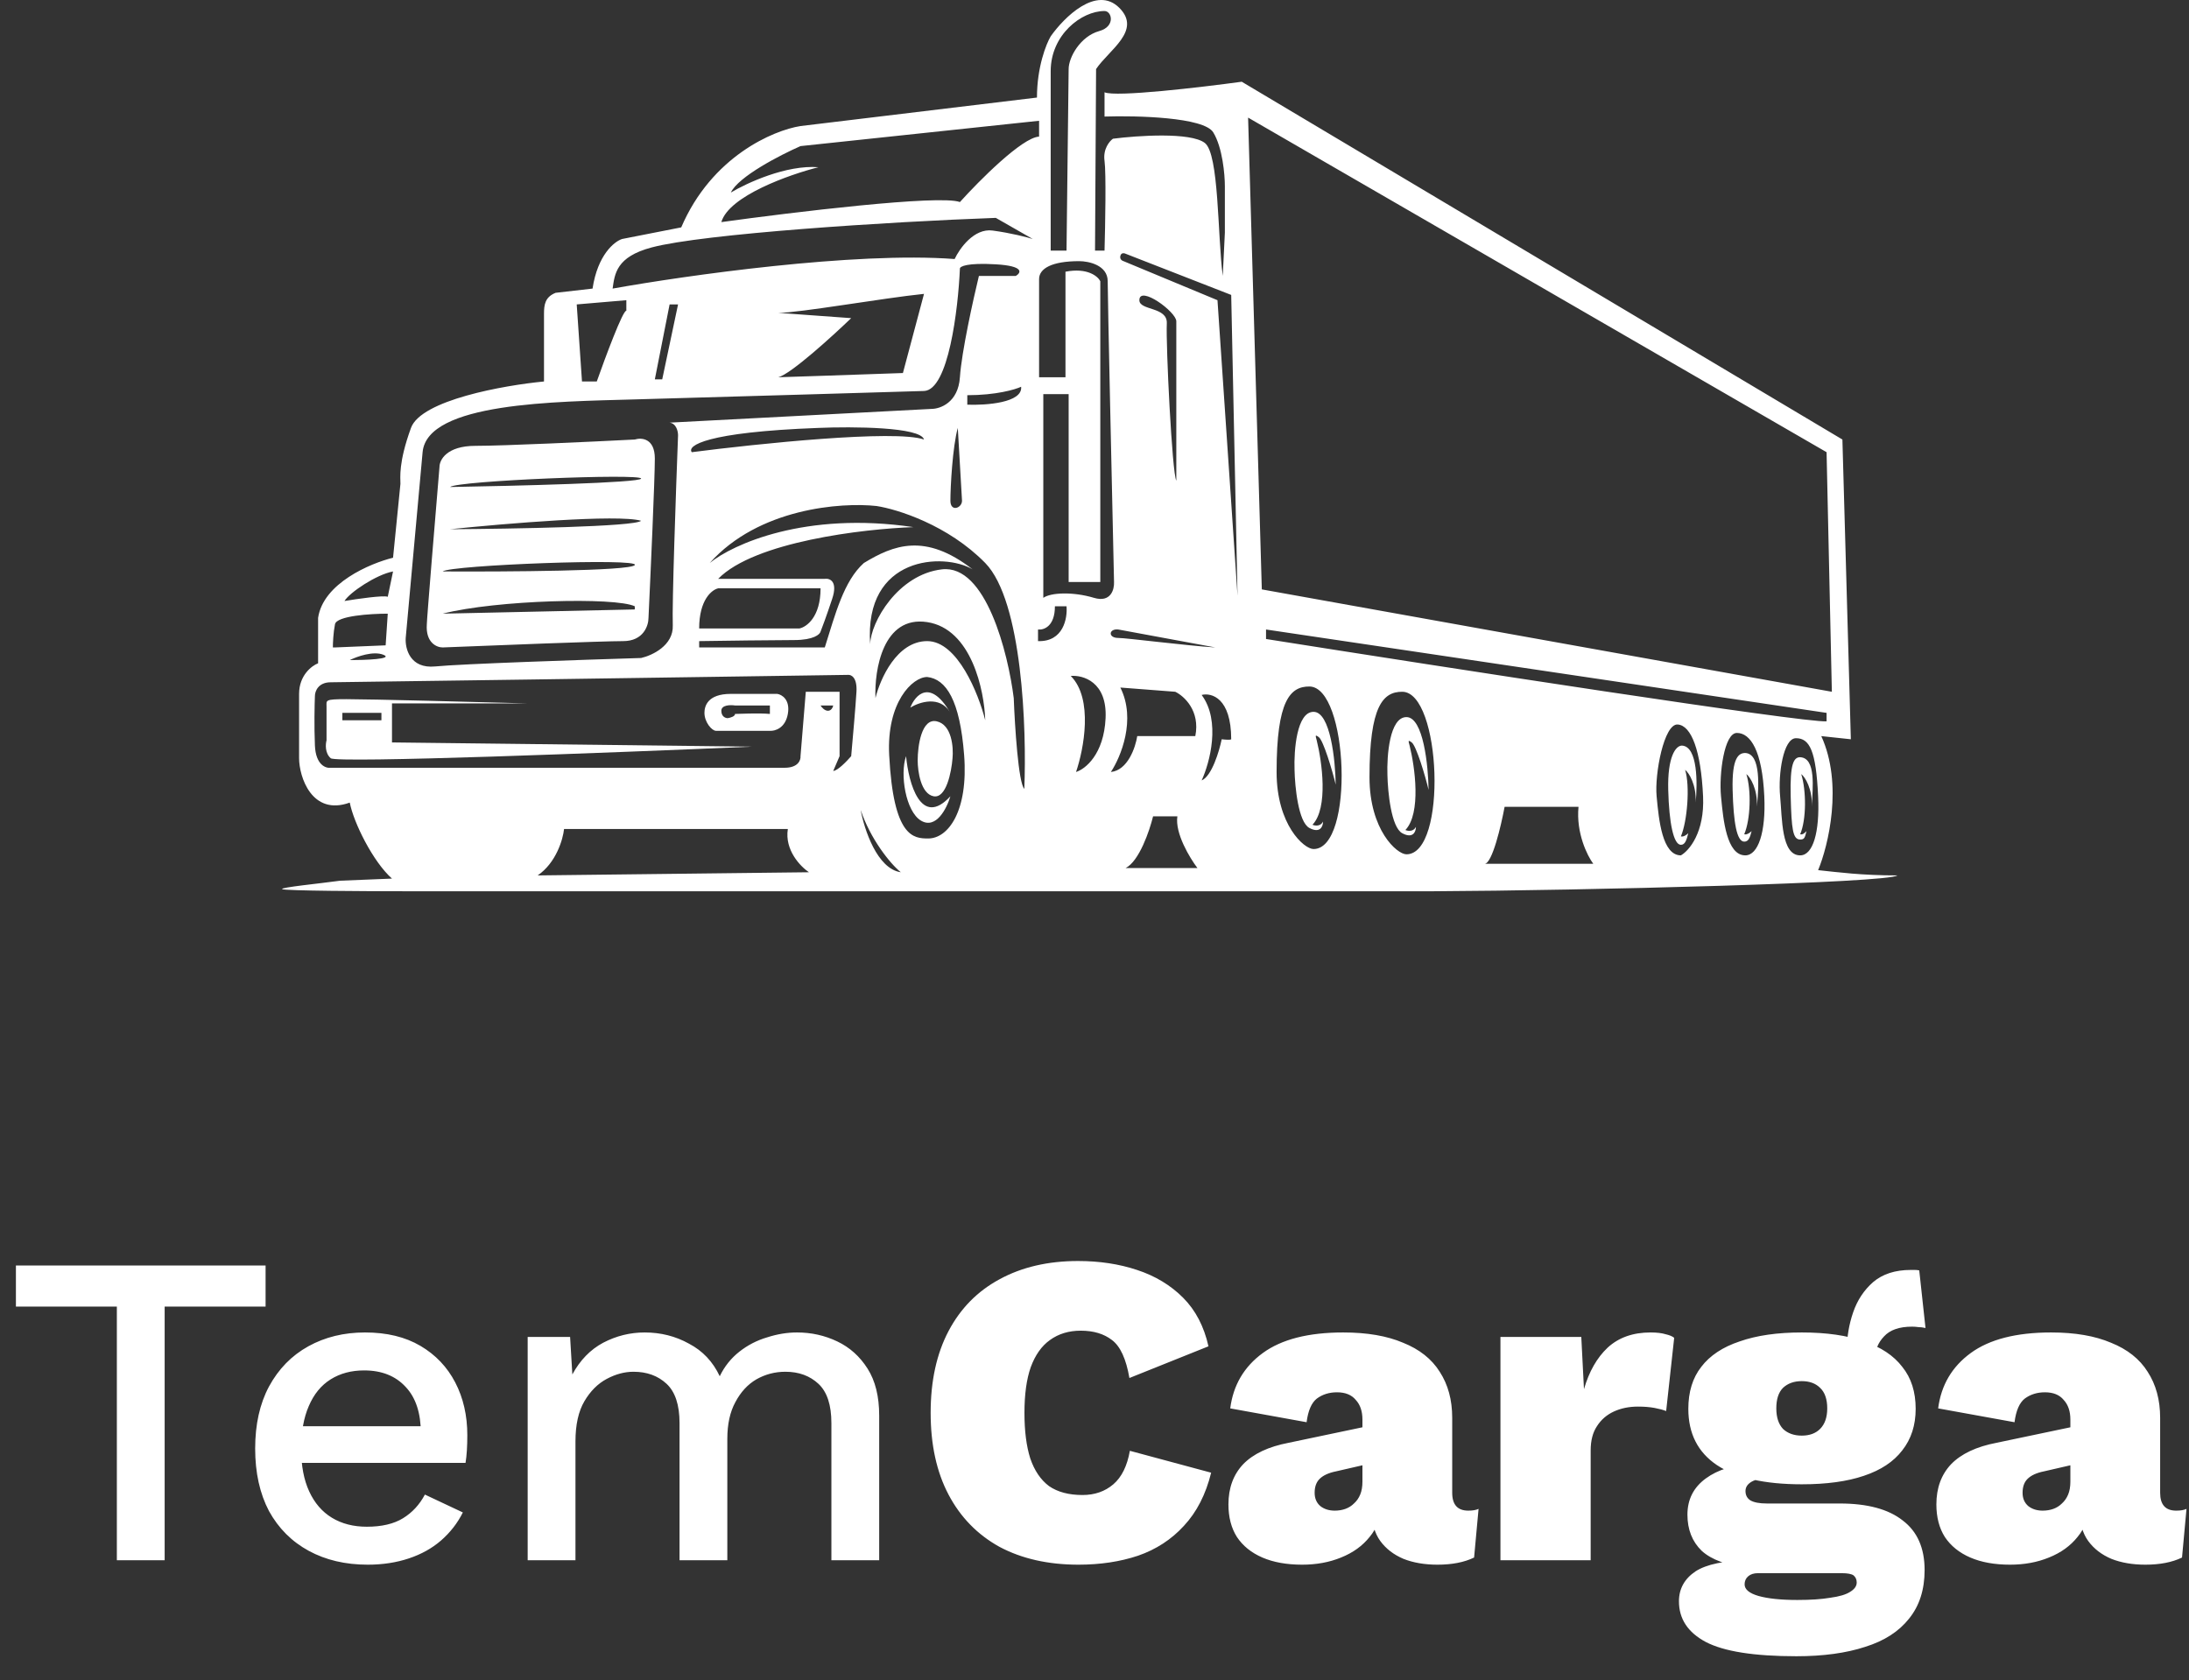 <svg width="155" height="119" viewBox="0 0 155 119" fill="none" xmlns="http://www.w3.org/2000/svg">
<rect x="0" y="0" width="155" height="119" fill="#333333" stroke="none"/>
<path fill-rule="evenodd" clip-rule="evenodd" d="M27.756 62.222L24.093 62.371C22.648 62.57 19.803 62.849 19.982 62.969C20.162 63.089 25.937 63.119 28.802 63.119H101.456C112.12 63.069 133.822 62.521 134.345 61.997C131.804 61.997 130.159 61.773 128.739 61.624C129.462 59.88 130.518 55.539 128.963 52.131L131.056 52.355L130.458 31.127L87.927 5.788C85.012 6.186 78.987 6.894 78.21 6.535V8.254C80.502 8.18 85.251 8.299 85.909 9.375C86.567 10.452 86.731 12.365 86.731 13.188V16.476L86.582 19.541C86.208 16.701 86.328 10.9 85.311 10.123C84.294 9.346 80.552 9.6 78.808 9.824C78.559 9.998 78.091 10.556 78.21 11.394C78.33 12.231 78.26 15.978 78.21 17.747H77.537L77.612 4.891C78.509 3.545 80.871 2.17 79.257 0.555C77.642 -1.059 75.345 1.228 74.398 2.573C74.074 3.122 73.426 4.756 73.426 6.909L56.683 8.927C54.764 9.226 50.389 11.08 48.237 16.103L44.051 16.925C43.503 17.099 42.317 18.046 41.958 20.438L39.342 20.737C38.594 21.036 38.52 21.574 38.52 22.232V27.016C35.679 27.29 29.819 28.331 29.101 30.305C28.204 32.771 28.354 33.818 28.354 34.266L27.831 39.498C26.211 39.897 22.882 41.307 22.524 43.759V46.973C22.075 47.148 21.178 47.825 21.178 49.141V53.7C21.178 54.996 22.075 57.812 24.766 56.84C25.04 58.26 26.41 61.026 27.756 62.222ZM57.281 61.773L38.071 61.997C39.386 61.1 39.865 59.431 39.94 58.709H55.786C55.547 60.203 56.683 61.374 57.281 61.773ZM63.784 61.773C63.012 61.15 61.616 59.381 60.944 57.363C61.193 58.733 62.11 61.534 63.784 61.773ZM24.766 46.749C25.264 46.5 26.44 46.076 27.158 46.375C27.875 46.674 25.862 46.749 24.766 46.749ZM27.307 45.703L23.72 45.852H23.57C23.57 45.553 23.6 44.806 23.72 44.208C23.839 43.61 26.261 43.46 27.457 43.46L27.307 45.703ZM27.457 42.264C27.158 42.145 25.289 42.414 24.392 42.563C24.751 41.965 26.635 40.694 27.831 40.47L27.457 42.264ZM28.728 45.179L29.924 32.024C30.244 28.496 39.342 28.447 44.948 28.286C51.052 28.112 63.694 27.748 65.428 27.689C67.162 27.629 67.845 21.883 67.97 19.018C67.97 18.868 68.478 18.599 70.511 18.719C72.544 18.838 72.305 19.317 71.931 19.541H69.315C68.917 21.186 68.089 24.923 67.97 26.717C67.85 28.511 66.575 28.959 65.952 28.959L47.414 29.931C47.893 29.991 48.012 30.554 48.012 30.828C47.863 34.715 47.579 42.847 47.639 44.282C47.698 45.718 46.169 46.425 45.396 46.599C41.285 46.724 32.614 47.018 30.82 47.197C29.027 47.377 28.678 45.927 28.728 45.179ZM42.257 27.016H41.21L40.837 21.559L44.35 21.26V22.008C44.111 21.948 42.855 25.322 42.257 27.016ZM46.891 26.866H46.368L47.414 21.559H48.012L46.891 26.866ZM63.934 26.418C61.093 26.517 55.352 26.717 55.113 26.717C56.01 26.478 58.925 23.826 60.271 22.531L55.113 22.157C56.608 22.157 62.513 21.111 65.428 20.812L63.934 26.418ZM65.428 31.127C63.395 30.409 53.618 31.426 48.984 32.024C48.635 31.575 49.941 30.604 57.954 30.305C60.346 30.205 65.189 30.23 65.428 31.127ZM58.402 45.852H49.507V45.404C51.177 45.379 54.859 45.329 56.234 45.329C57.61 45.329 58.053 44.93 58.103 44.731C58.203 44.482 58.507 43.669 58.925 42.414C59.344 41.158 58.751 40.944 58.402 40.993H50.853C53.424 38.362 61.143 37.455 64.681 37.331C57.027 36.195 51.874 38.552 50.255 39.872C53.723 35.985 59.573 35.562 62.065 35.836C63.535 36.06 67.133 37.181 69.764 39.872C72.395 42.563 72.704 51.657 72.529 55.868C72.111 55.45 71.857 51.408 71.782 49.44C71.383 46.251 69.809 39.962 66.699 40.321C63.59 40.679 61.645 44.058 61.616 45.628C61.168 39.349 66.849 39.125 68.867 40.321C65.503 37.705 63.261 38.602 61.168 39.872C59.748 41.143 59.15 43.485 58.402 45.852ZM50.853 41.666H58.103C58.103 43.699 57.107 44.407 56.608 44.507H49.507C49.507 42.473 50.404 41.766 50.853 41.666ZM67.596 18.345C60.54 17.807 48.511 19.516 43.378 20.438C43.528 19.392 43.632 18.189 46.144 17.523C49.806 16.551 62.924 15.704 70.511 15.43L73.127 16.925C72.729 16.8 71.603 16.506 70.287 16.327C68.971 16.148 67.945 17.598 67.596 18.345ZM67.97 14.309C66.535 13.771 56.11 15.031 51.077 15.729C51.615 13.875 55.886 12.365 57.954 11.842C55.681 11.663 52.871 12.963 51.75 13.636C52.288 12.5 55.263 10.97 56.683 10.347L73.576 8.553V9.674C72.38 9.734 69.34 12.789 67.97 14.309ZM75.519 17.747H74.398V5.04C74.398 2.469 76.566 0.78 78.21 0.78C78.733 0.78 79.003 1.876 77.836 2.2C76.491 2.573 75.669 4.068 75.669 4.891L75.519 17.747ZM68.119 35.462L67.82 30.305C67.447 31.65 67.297 34.49 67.297 35.462C67.297 36.284 68.119 35.985 68.119 35.462ZM68.493 28.66V27.988C70.526 27.988 71.882 27.589 72.305 27.39C72.425 28.526 69.814 28.71 68.493 28.66ZM87.18 20.887L87.628 42.189L86.208 21.26L79.556 18.495C79.556 18.495 79.257 18.42 79.331 18.121C79.406 17.822 79.705 17.971 79.705 17.971L87.18 20.887ZM65.653 45.404C63.5 45.404 62.314 48.094 61.99 49.44C61.905 47.447 62.518 43.58 65.653 44.058C68.788 44.536 69.7 48.892 69.764 51.01C69.29 49.141 67.805 45.404 65.653 45.404ZM75.519 42.937H74.697C74.697 44.372 73.9 44.631 73.501 44.581V45.404C75.295 45.463 75.594 43.784 75.519 42.937ZM89.646 45.254V44.581L129.337 50.486V51.084C127.782 51.204 102.229 47.247 89.646 45.254ZM88.376 8.329L89.347 41.741L129.711 48.991L129.337 32.024L88.376 8.329ZM84.788 61.474H79.705C80.662 60.996 81.399 58.833 81.648 57.812H83.368C83.188 59.008 84.24 60.752 84.788 61.474ZM112.818 61.175H105.119C105.657 61.175 106.29 58.484 106.539 57.139H111.772C111.592 58.992 112.394 60.602 112.818 61.175ZM92.711 48.618C95.477 48.618 95.925 60.129 93.01 60.129C92.337 60.129 90.394 58.41 90.394 54.672C90.394 49.589 91.366 48.618 92.711 48.618ZM99.289 48.991C102.054 48.991 102.503 60.502 99.588 60.502C98.915 60.502 96.972 58.783 96.972 55.046C96.972 49.963 97.943 48.991 99.289 48.991ZM120.592 56.391C120.711 58.963 119.595 60.253 119.022 60.577C117.7 60.577 117.461 58.053 117.311 56.475L117.303 56.391C117.153 54.822 117.826 51.234 118.798 51.309C119.769 51.383 120.442 53.177 120.592 56.391ZM124.927 56.391C125.047 58.963 124.484 60.577 123.582 60.577C122.26 60.577 122.02 58.053 121.87 56.475L121.862 56.391C121.713 54.822 122.087 51.907 122.984 51.907C123.958 51.907 124.778 53.177 124.927 56.391ZM128.739 56.391C128.859 58.963 128.371 60.577 127.468 60.577C126.123 60.577 126.198 57.961 126.048 56.391C125.899 54.822 126.272 52.28 127.169 52.28C128.144 52.28 128.59 53.177 128.739 56.391ZM79.182 44.581L86.059 45.852C83.991 45.727 79.771 45.179 79.182 45.179C78.434 45.179 78.509 44.507 79.182 44.581ZM75.818 47.87C77.433 49.485 76.74 53.078 76.192 54.672C76.84 54.473 78.165 53.431 78.285 50.86C78.404 48.289 76.69 47.795 75.818 47.87ZM79.331 48.692C80.468 50.965 79.356 53.626 78.659 54.672C79.855 54.553 80.403 52.928 80.527 52.131H84.638C84.997 50.337 83.841 49.29 83.218 48.991L79.331 48.692ZM85.087 49.216C86.462 51.069 85.66 54.024 85.087 55.27C85.804 54.971 86.333 53.202 86.507 52.355C86.706 52.38 87.12 52.415 87.18 52.355C87.18 49.425 85.784 49.041 85.087 49.216ZM75.669 27.913H73.875V42.339C74.398 41.965 75.968 41.89 77.463 42.339C78.659 42.698 78.908 41.741 78.883 41.218C78.733 34.59 78.434 21.051 78.434 19.915C78.434 18.779 77.089 18.495 76.416 18.495C74.473 18.495 73.576 19.018 73.576 19.765V26.717H75.445V19.242C76.999 18.943 77.737 19.566 77.911 19.915V41.218H75.669V27.913ZM83.293 22.755V34.042C82.994 33.519 82.546 24.4 82.62 22.905C82.68 21.709 80.677 22.008 80.677 21.26C80.677 20.178 83.293 22.082 83.293 22.755ZM68.269 53.476C68.573 57.428 67.148 59.381 65.727 59.381C64.681 59.381 63.261 59.306 62.962 53.476C62.77 49.739 64.606 47.945 65.653 47.945C66.998 48.094 67.97 49.589 68.269 53.476ZM59.449 53.551L59 54.597C59.299 54.597 59.972 53.9 60.271 53.551C60.37 52.455 60.585 50.008 60.645 48.991C60.704 47.975 60.271 47.77 60.047 47.795C48.212 47.97 24.317 48.319 23.421 48.319C22.524 48.319 22.299 48.967 22.299 49.29C22.274 49.888 22.24 51.428 22.299 52.803C22.359 54.179 23.072 54.423 23.421 54.373H55.562C56.519 54.373 56.708 53.825 56.683 53.551L57.057 48.991H59.449V53.551ZM59 49.963H58.103C58.178 50.088 58.387 50.337 58.626 50.337C58.866 50.337 58.975 50.088 59 49.963Z" fill="white"/>
<path fill-rule="evenodd" clip-rule="evenodd" d="M30.223 44.208C30.223 43.849 30.82 36.633 31.119 33.07C31.119 32.572 31.628 31.575 33.661 31.575C35.694 31.575 42.033 31.276 44.948 31.127C45.421 30.977 46.368 31.037 46.368 32.472C46.368 33.907 46.069 40.595 45.919 43.759C45.919 44.307 45.561 45.404 44.126 45.404C42.69 45.404 35.006 45.703 31.344 45.852C30.931 45.852 30.128 45.523 30.223 44.208ZM31.867 34.49C36.377 34.416 45.396 34.191 45.396 33.892C45.396 33.519 32.39 34.042 31.867 34.49ZM31.867 37.48C35.704 37.082 43.782 36.404 45.396 36.882C44.978 37.301 36.202 37.455 31.867 37.48ZM31.344 40.47C35.729 40.495 44.589 40.44 44.948 40.022C45.396 39.498 31.867 40.022 31.344 40.47ZM44.948 43.161L31.344 43.46C35.156 42.488 43.572 42.279 44.948 42.937V43.161Z" fill="white"/>
<path fill-rule="evenodd" clip-rule="evenodd" d="M53.245 52.878C43.478 53.302 23.839 54.059 23.421 53.7C23.002 53.342 23.047 52.704 23.122 52.43V50.038C23.122 49.589 22.972 49.515 24.542 49.515C26.216 49.515 33.761 49.714 37.324 49.814H27.756V52.579L53.245 52.878ZM27.008 50.486H24.243V51.01H27.008V50.486Z" fill="white"/>
<path fill-rule="evenodd" clip-rule="evenodd" d="M49.881 50.486C49.881 50.038 50.075 49.141 51.75 49.141H55.039C55.362 49.191 55.965 49.544 55.786 50.561C55.607 51.578 54.864 51.782 54.515 51.757H50.703C50.404 51.757 49.881 51.144 49.881 50.486ZM52.049 49.963H54.515V50.561C53.693 50.486 52.273 50.561 52.049 50.561C52.049 50.74 51.7 50.835 51.526 50.86C51.376 50.86 51.077 50.755 51.077 50.337C51.077 49.918 51.725 49.913 52.049 49.963Z" fill="white"/>
<path d="M64.158 53.551C64.332 55.444 65.204 58.664 67.297 56.391C67.048 57.239 66.281 58.768 65.204 58.111C64.128 57.453 63.709 54.822 64.158 53.551Z" fill="white"/>
<path d="M64.98 53.85C64.979 54.622 65.203 56.212 66.101 56.391C66.999 56.571 67.372 54.672 67.447 53.7C67.521 52.928 67.402 51.324 66.325 51.084C65.249 50.845 64.98 52.828 64.98 53.85Z" fill="white"/>
<path d="M64.457 50.113C65.096 49.719 66.54 49.243 67.268 50.437C65.848 48.051 64.803 49.222 64.457 50.113Z" fill="white"/>
<path d="M93.234 52.43C93.608 53.925 94.072 57.214 92.935 58.41C93.11 58.484 93.503 58.544 93.683 58.185C93.683 58.509 93.488 59.052 92.711 58.634C91.934 58.215 91.689 55.719 91.665 54.523C91.615 53.152 91.814 50.412 93.01 50.412C94.206 50.412 94.555 53.85 94.58 55.569C94.331 54.523 93.705 52.446 93.384 52.206C93.085 51.981 93.159 52.131 93.234 52.43Z" fill="white"/>
<path d="M99.812 52.803C100.186 54.298 100.649 57.587 99.513 58.783C99.687 58.858 100.081 58.918 100.261 58.559C100.261 58.883 100.066 59.426 99.289 59.008C98.511 58.589 98.267 56.092 98.242 54.896C98.192 53.526 98.392 50.785 99.588 50.785C100.784 50.785 101.133 54.224 101.157 55.943C100.908 54.896 100.282 52.82 99.962 52.579C99.662 52.355 99.737 52.505 99.812 52.803Z" fill="white"/>
<path d="M119.022 59.232C119.47 58.185 119.68 55.659 119.321 54.523C119.595 54.722 120.128 55.584 120.068 56.84C120.193 55.519 120.233 52.863 119.097 52.803C118.648 52.803 118.065 53.611 118.125 55.943C118.185 58.275 118.499 59.83 119.022 59.83C119.321 59.83 119.426 59.486 119.545 59.008C119.446 59.107 119.201 59.291 119.022 59.232Z" fill="white"/>
<path d="M123.507 59.082C123.955 58.036 124.015 55.958 123.656 54.822C123.93 55.021 124.464 55.883 124.404 57.139C124.528 55.818 124.718 53.386 123.582 53.327C123.133 53.327 122.625 53.611 122.685 55.943C122.744 58.275 122.984 59.605 123.507 59.605C123.806 59.605 123.91 59.336 124.03 58.858C123.93 58.958 123.686 59.142 123.507 59.082Z" fill="white"/>
<path d="M127.468 59.082C127.917 58.036 127.902 55.958 127.543 54.822C127.817 55.021 128.35 55.883 128.291 57.139C128.355 55.793 128.605 53.685 127.468 53.626C127.02 53.626 126.736 54.059 126.796 56.391C126.855 58.723 126.945 59.456 127.468 59.456C127.767 59.456 127.797 59.336 127.917 58.858C127.817 58.958 127.648 59.142 127.468 59.082Z" fill="white"/>
<path d="M18.806 89.621V92.531H11.659V110.495H8.274V92.531H1.127V89.621H18.806ZM26.038 110.811C24.456 110.811 23.065 110.484 21.863 109.831C20.661 109.177 19.723 108.239 19.048 107.016C18.394 105.772 18.068 104.296 18.068 102.588C18.068 100.88 18.394 99.415 19.048 98.192C19.723 96.948 20.651 95.999 21.831 95.346C23.012 94.692 24.351 94.365 25.848 94.365C27.387 94.365 28.694 94.681 29.77 95.314C30.845 95.947 31.667 96.811 32.236 97.907C32.806 99.004 33.09 100.248 33.09 101.639C33.09 102.019 33.08 102.377 33.059 102.715C33.038 103.052 33.006 103.347 32.964 103.6H20.25V101.007H31.477L29.801 101.513C29.801 100.079 29.443 98.983 28.726 98.224C28.009 97.444 27.029 97.053 25.785 97.053C24.878 97.053 24.087 97.264 23.413 97.686C22.738 98.108 22.221 98.74 21.863 99.584C21.504 100.406 21.325 101.418 21.325 102.62C21.325 103.801 21.515 104.802 21.895 105.624C22.274 106.447 22.812 107.069 23.507 107.49C24.203 107.912 25.026 108.123 25.974 108.123C27.029 108.123 27.883 107.923 28.536 107.522C29.19 107.121 29.706 106.563 30.086 105.846L32.774 107.111C32.395 107.87 31.878 108.534 31.224 109.103C30.592 109.651 29.833 110.073 28.947 110.368C28.062 110.664 27.092 110.811 26.038 110.811ZM37.364 110.495V94.681H40.368L40.527 97.338C41.075 96.326 41.802 95.578 42.709 95.093C43.637 94.608 44.617 94.365 45.65 94.365C46.789 94.365 47.832 94.629 48.781 95.156C49.751 95.662 50.478 96.431 50.964 97.465C51.301 96.769 51.765 96.189 52.355 95.725C52.945 95.261 53.599 94.924 54.316 94.713C55.033 94.481 55.739 94.365 56.435 94.365C57.447 94.365 58.396 94.576 59.281 94.998C60.167 95.419 60.884 96.062 61.432 96.927C61.98 97.791 62.254 98.898 62.254 100.248V110.495H58.87V100.785C58.87 99.499 58.565 98.572 57.953 98.002C57.342 97.433 56.561 97.148 55.613 97.148C54.875 97.148 54.189 97.328 53.557 97.686C52.945 98.044 52.45 98.582 52.07 99.299C51.691 99.995 51.501 100.859 51.501 101.892V110.495H48.117V100.785C48.117 99.499 47.811 98.572 47.2 98.002C46.588 97.433 45.808 97.148 44.859 97.148C44.227 97.148 43.594 97.317 42.962 97.654C42.329 97.992 41.802 98.519 41.38 99.236C40.959 99.953 40.748 100.901 40.748 102.082V110.495H37.364ZM85.76 104.296C85.38 105.835 84.737 107.09 83.831 108.06C82.945 109.029 81.859 109.736 80.573 110.179C79.308 110.6 77.906 110.811 76.367 110.811C74.216 110.811 72.35 110.389 70.769 109.546C69.209 108.682 68.007 107.448 67.163 105.846C66.32 104.243 65.898 102.314 65.898 100.058C65.898 97.802 66.32 95.873 67.163 94.27C68.007 92.668 69.209 91.445 70.769 90.602C72.35 89.737 74.206 89.305 76.335 89.305C77.853 89.305 79.245 89.516 80.51 89.937C81.796 90.359 82.882 91.013 83.767 91.898C84.653 92.784 85.254 93.933 85.57 95.346L79.972 97.591C79.74 96.242 79.329 95.346 78.739 94.903C78.169 94.46 77.431 94.239 76.525 94.239C75.681 94.239 74.954 94.46 74.343 94.903C73.752 95.325 73.299 95.968 72.983 96.832C72.688 97.675 72.54 98.751 72.54 100.058C72.54 101.344 72.677 102.419 72.951 103.284C73.246 104.148 73.689 104.802 74.279 105.245C74.891 105.667 75.681 105.877 76.651 105.877C77.516 105.877 78.243 105.624 78.834 105.118C79.424 104.612 79.814 103.822 80.004 102.746L85.76 104.296ZM96.472 100.532C96.472 99.942 96.314 99.478 95.998 99.141C95.703 98.782 95.26 98.603 94.669 98.603C94.121 98.603 93.647 98.751 93.246 99.046C92.867 99.341 92.624 99.9 92.519 100.722L87.111 99.742C87.322 98.097 88.091 96.79 89.419 95.82C90.748 94.85 92.645 94.365 95.112 94.365C96.799 94.365 98.212 94.608 99.35 95.093C100.51 95.556 101.374 96.242 101.944 97.148C102.534 98.055 102.829 99.141 102.829 100.406V105.719C102.829 106.563 103.209 106.984 103.968 106.984C104.284 106.984 104.527 106.942 104.695 106.858L104.379 110.305C103.683 110.642 102.819 110.811 101.786 110.811C100.879 110.811 100.078 110.674 99.382 110.4C98.686 110.105 98.138 109.683 97.737 109.135C97.337 108.587 97.136 107.87 97.136 106.984V106.731L97.769 106.636C97.769 107.48 97.505 108.218 96.978 108.85C96.472 109.483 95.798 109.968 94.954 110.305C94.132 110.642 93.215 110.811 92.203 110.811C91.106 110.811 90.168 110.642 89.388 110.305C88.608 109.968 88.007 109.483 87.585 108.85C87.184 108.218 86.984 107.448 86.984 106.542C86.984 105.382 87.332 104.433 88.028 103.695C88.745 102.957 89.82 102.451 91.254 102.177L96.978 100.975L96.947 103.663L94.606 104.201C94.079 104.307 93.689 104.486 93.436 104.739C93.204 104.971 93.088 105.298 93.088 105.719C93.088 106.12 93.225 106.436 93.499 106.668C93.773 106.879 94.111 106.984 94.511 106.984C94.785 106.984 95.038 106.942 95.27 106.858C95.502 106.773 95.703 106.647 95.871 106.478C96.061 106.31 96.209 106.099 96.314 105.846C96.42 105.593 96.472 105.287 96.472 104.929V100.532ZM106.244 110.495V94.681H111.969L112.159 98.382C112.517 97.138 113.076 96.157 113.835 95.441C114.615 94.724 115.627 94.365 116.871 94.365C117.314 94.365 117.672 94.407 117.946 94.492C118.221 94.555 118.421 94.639 118.547 94.745L117.978 99.931C117.767 99.847 117.493 99.773 117.156 99.71C116.818 99.647 116.428 99.615 115.986 99.615C115.353 99.615 114.784 99.731 114.278 99.963C113.772 100.195 113.371 100.543 113.076 101.007C112.781 101.45 112.633 102.019 112.633 102.715V110.495H106.244ZM135.899 89.969L136.342 94.049C136.152 94.007 135.983 93.986 135.836 93.986C135.688 93.965 135.541 93.954 135.393 93.954C134.486 93.954 133.822 94.186 133.401 94.65C132.979 95.093 132.768 95.62 132.768 96.231L130.776 95.567C130.776 94.681 130.923 93.806 131.218 92.942C131.514 92.078 131.988 91.361 132.642 90.791C133.316 90.222 134.202 89.937 135.298 89.937C135.383 89.937 135.477 89.937 135.583 89.937C135.688 89.937 135.794 89.948 135.899 89.969ZM130.27 106.478C132.23 106.478 133.717 106.879 134.729 107.68C135.762 108.46 136.279 109.63 136.279 111.191C136.279 112.582 135.91 113.731 135.172 114.638C134.455 115.545 133.422 116.209 132.072 116.63C130.723 117.073 129.099 117.295 127.202 117.295C124.208 117.295 122.068 116.957 120.781 116.283C119.516 115.608 118.884 114.649 118.884 113.405C118.884 112.519 119.274 111.813 120.054 111.286C120.834 110.78 122.11 110.516 123.881 110.495L123.786 111.033C122.289 110.864 121.193 110.463 120.497 109.831C119.822 109.177 119.485 108.323 119.485 107.269C119.485 106.194 119.917 105.34 120.781 104.707C121.646 104.075 122.753 103.737 124.102 103.695L126.19 104.644H125.62C124.861 104.665 124.334 104.76 124.039 104.929C123.744 105.097 123.596 105.319 123.596 105.593C123.596 105.888 123.712 106.109 123.944 106.257C124.197 106.404 124.587 106.478 125.114 106.478H130.27ZM127.265 113.31C128.214 113.31 128.994 113.257 129.605 113.152C130.238 113.067 130.702 112.93 130.997 112.74C131.313 112.551 131.471 112.329 131.471 112.076C131.471 111.865 131.398 111.697 131.25 111.57C131.102 111.465 130.818 111.412 130.396 111.412H124.482C124.187 111.412 123.955 111.486 123.786 111.633C123.617 111.781 123.533 111.971 123.533 112.203C123.533 112.561 123.86 112.835 124.513 113.025C125.188 113.215 126.105 113.31 127.265 113.31ZM127.581 94.365C129.331 94.365 130.797 94.576 131.977 94.998C133.179 95.398 134.086 95.999 134.697 96.8C135.33 97.581 135.646 98.572 135.646 99.773C135.646 100.933 135.33 101.913 134.697 102.715C134.086 103.516 133.179 104.117 131.977 104.517C130.797 104.918 129.331 105.118 127.581 105.118C124.946 105.118 122.943 104.665 121.572 103.758C120.223 102.852 119.548 101.523 119.548 99.773C119.548 98.572 119.854 97.581 120.465 96.8C121.077 95.999 121.983 95.398 123.185 94.998C124.387 94.576 125.852 94.365 127.581 94.365ZM127.581 97.812C127.033 97.812 126.59 97.971 126.253 98.287C125.937 98.603 125.778 99.088 125.778 99.742C125.778 100.374 125.937 100.859 126.253 101.197C126.59 101.513 127.033 101.671 127.581 101.671C128.129 101.671 128.562 101.513 128.878 101.197C129.215 100.859 129.384 100.374 129.384 99.742C129.384 99.088 129.215 98.603 128.878 98.287C128.562 97.971 128.129 97.812 127.581 97.812ZM146.6 100.532C146.6 99.942 146.441 99.478 146.125 99.141C145.83 98.782 145.387 98.603 144.797 98.603C144.249 98.603 143.774 98.751 143.374 99.046C142.994 99.341 142.752 99.9 142.646 100.722L137.238 99.742C137.449 98.097 138.218 96.79 139.547 95.82C140.875 94.85 142.773 94.365 145.24 94.365C146.926 94.365 148.339 94.608 149.478 95.093C150.637 95.556 151.502 96.242 152.071 97.148C152.661 98.055 152.957 99.141 152.957 100.406V105.719C152.957 106.563 153.336 106.984 154.095 106.984C154.411 106.984 154.654 106.942 154.823 106.858L154.506 110.305C153.81 110.642 152.946 110.811 151.913 110.811C151.006 110.811 150.205 110.674 149.509 110.4C148.813 110.105 148.265 109.683 147.865 109.135C147.464 108.587 147.264 107.87 147.264 106.984V106.731L147.896 106.636C147.896 107.48 147.633 108.218 147.106 108.85C146.6 109.483 145.925 109.968 145.081 110.305C144.259 110.642 143.342 110.811 142.33 110.811C141.234 110.811 140.295 110.642 139.515 110.305C138.735 109.968 138.134 109.483 137.712 108.85C137.312 108.218 137.112 107.448 137.112 106.542C137.112 105.382 137.459 104.433 138.155 103.695C138.872 102.957 139.947 102.451 141.381 102.177L147.106 100.975L147.074 103.663L144.734 104.201C144.206 104.307 143.816 104.486 143.563 104.739C143.331 104.971 143.216 105.298 143.216 105.719C143.216 106.12 143.353 106.436 143.627 106.668C143.901 106.879 144.238 106.984 144.639 106.984C144.913 106.984 145.166 106.942 145.398 106.858C145.63 106.773 145.83 106.647 145.999 106.478C146.188 106.31 146.336 106.099 146.441 105.846C146.547 105.593 146.6 105.287 146.6 104.929V100.532Z" fill="white"/>
</svg>
